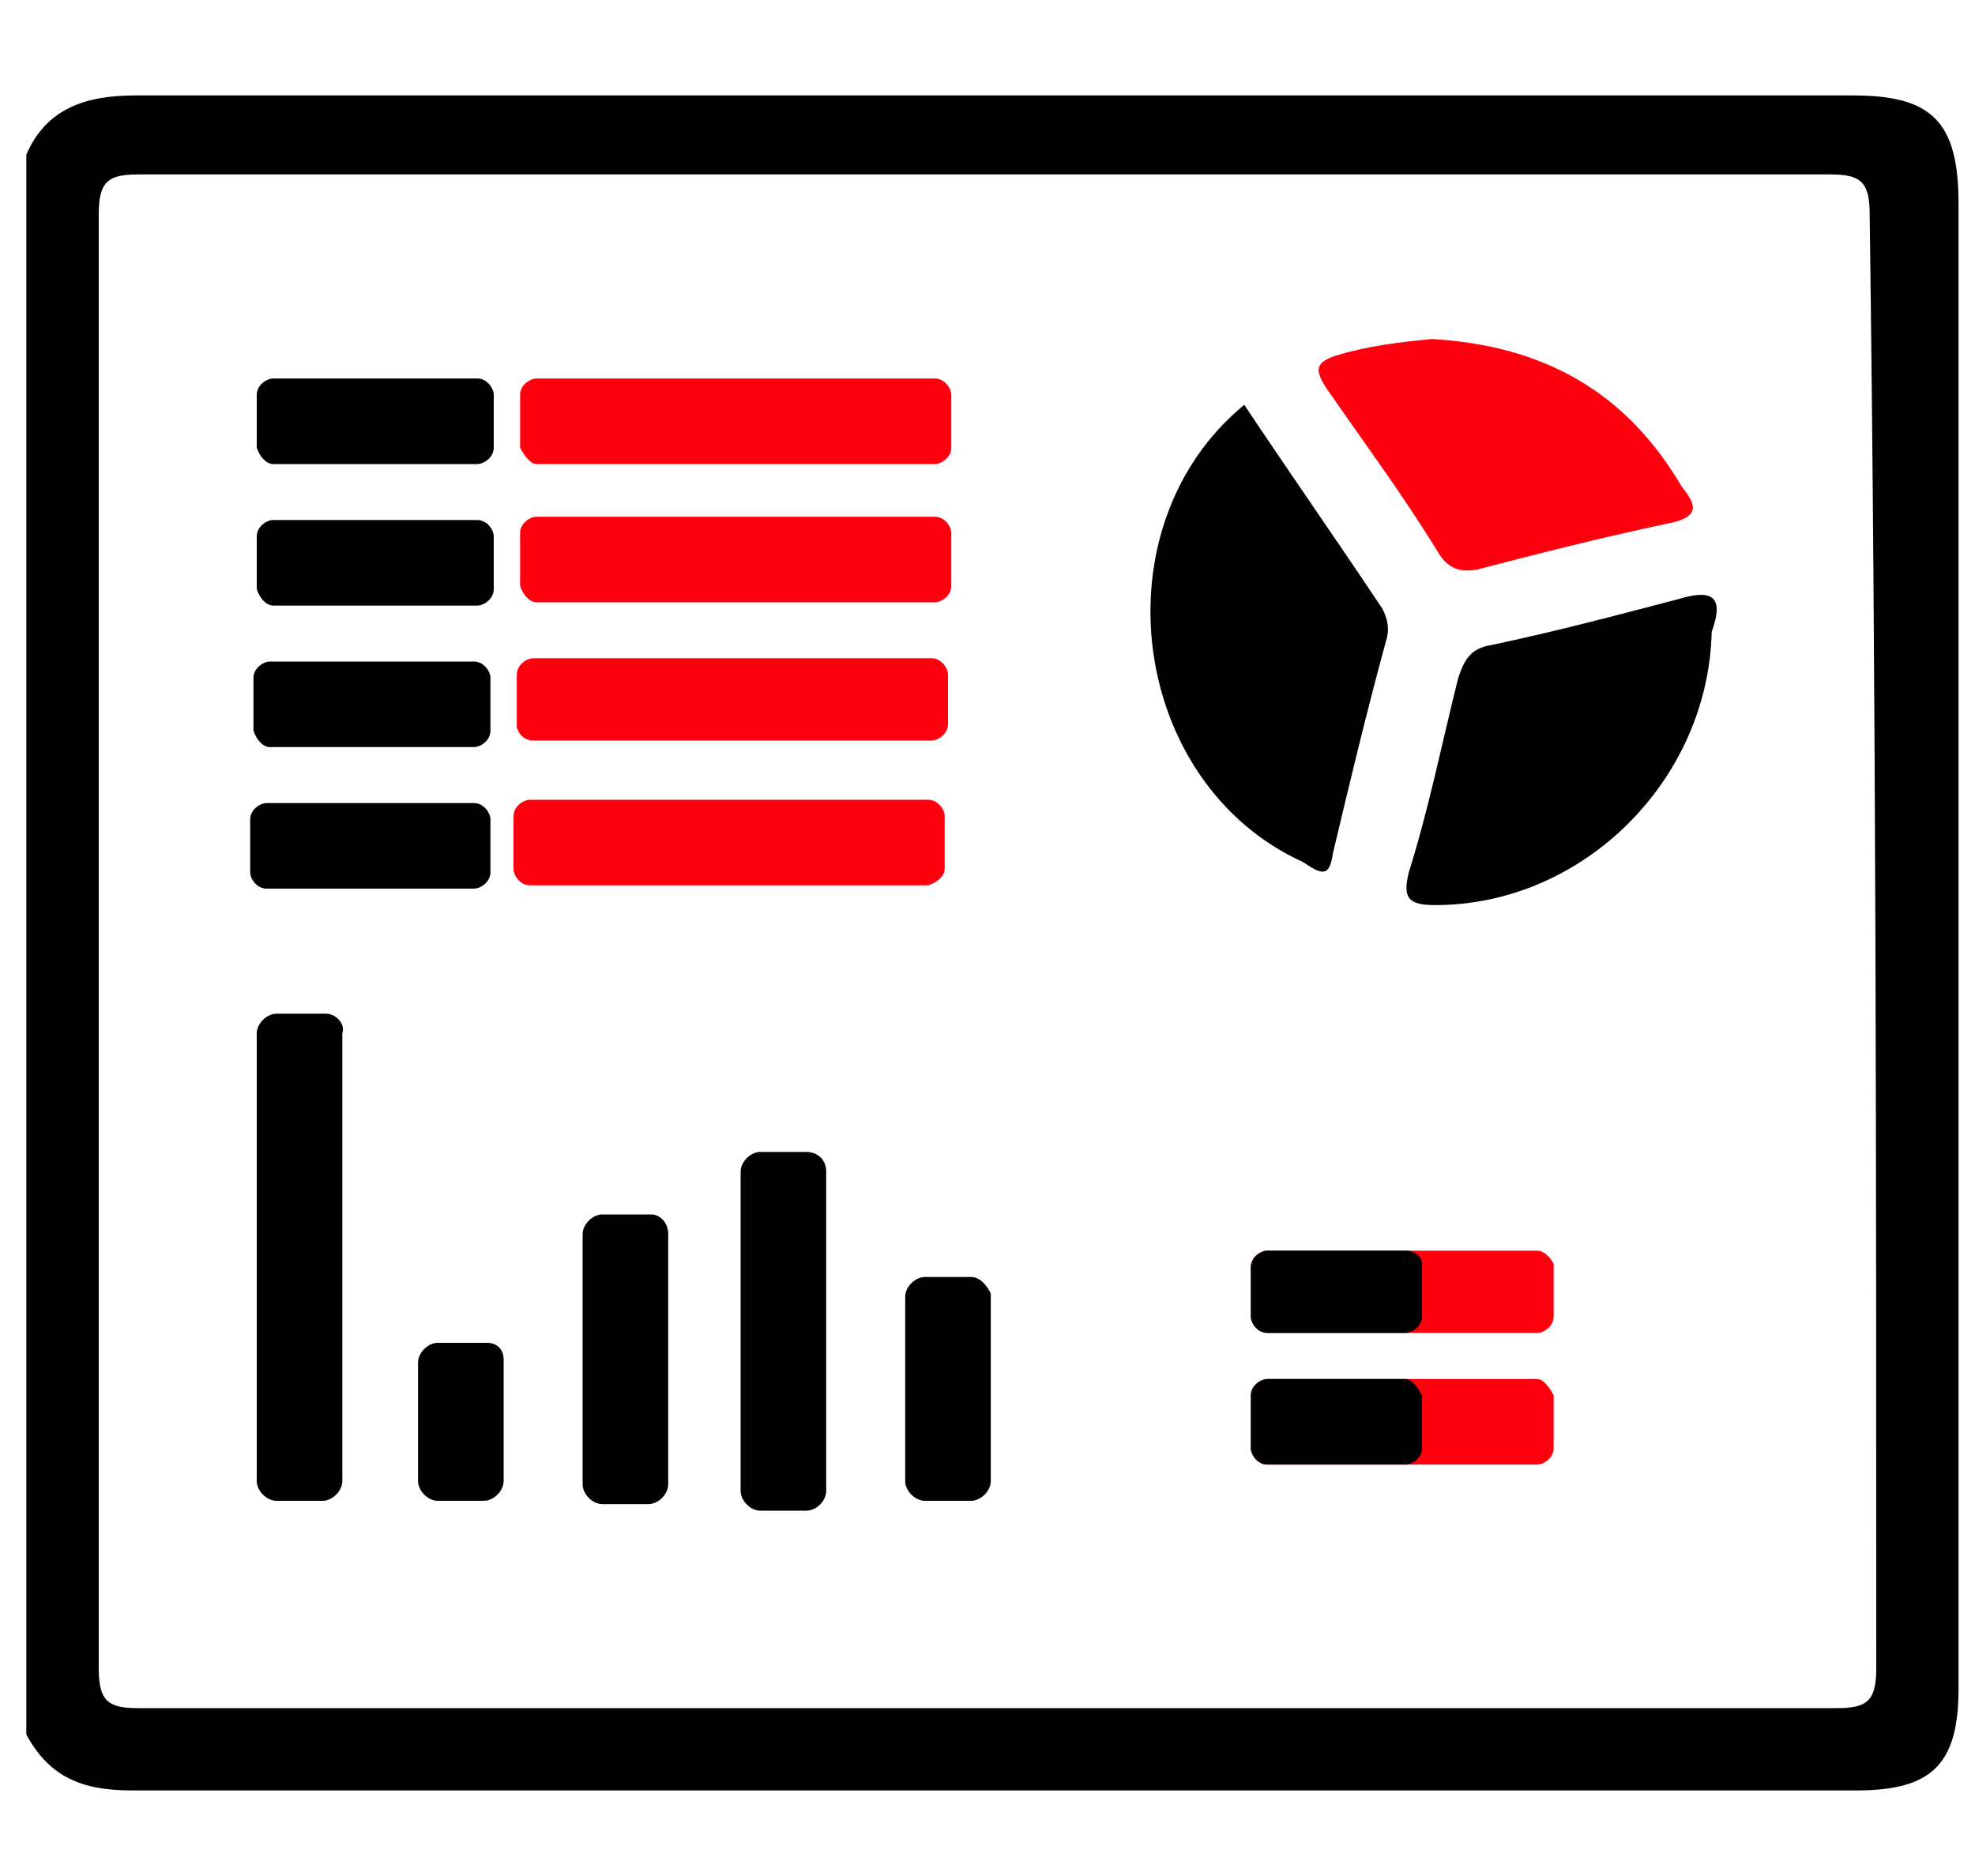 <?xml version="1.0" encoding="utf-8"?>
<!-- Generator: Adobe Illustrator 23.1.0, SVG Export Plug-In . SVG Version: 6.00 Build 0)  -->
<svg version="1.1" id="Layer_1" xmlns="http://www.w3.org/2000/svg" xmlns:xlink="http://www.w3.org/1999/xlink" x="0px" y="0px"
	 viewBox="0 0 60 57" style="enable-background:new 0 0 60 57;" xml:space="preserve">
<style type="text/css">
	.st0{display:none;}
	.st1{display:inline;}
	.st2{fill:#D90000;}
	.st3{stroke:#000000;stroke-width:0.75;stroke-miterlimit:10;}
	.st4{fill:#D90000;stroke:#D90000;stroke-width:0.75;stroke-miterlimit:10;}
	.st5{fill:#D90000;stroke:#D90000;stroke-width:0.25;stroke-miterlimit:10;}
	.st6{fill:#606060;}
	.st7{fill:#FF000F;}
</style>
<g class="st0">
	<g class="st1">
		<path d="M36.5,29.7c-0.1,2.4,1,3.9,2.8,4.8c2,1,4,0.6,5.7-0.7c1.5-1.2,2.2-2.9,1.7-4.9c-0.2-0.8-0.7-1.5-1.1-2.2
			c-0.2-0.4-0.3-0.6,0.2-0.7c2.1-0.5,4.3-1,6.4-1.6c0.5-0.1,0.6,0,0.7,0.5c0.4,1.7,0.9,3.3,1.2,5c0.4,2-0.8,3.1-2.8,2.4
			c-1.2-0.4-3.4,0.9-3.7,2.2c-0.4,1.5,0.2,3.2,1.4,4s2.5,0.7,3.9-0.4c1.7-1.3,3-0.8,3.5,1.3s0.9,4.1,1.5,6.2c0.2,0.7,0,0.9-0.7,1
			c-2.2,0.5-4.3,1-6.5,1.6c-1.9,0.5-2.3,1.9-1.2,3.4c0.5,0.6,0.9,1.2,0.9,2.1c0,1.8-1.1,3.1-3,3.2c-1.7,0.2-3.1-0.9-3.4-2.6
			c-0.1-0.5,0.1-0.9,0.2-1.3c0.3-2.1-0.8-3.1-2.9-2.6c-1.5,0.4-3,0.7-4.5,1.1c-0.7,0.2-0.9,0.1-1.1-0.7c-0.5-2.1-1-4.2-1.5-6.3
			s-1.9-2.6-3.6-1.3c-2.3,1.7-4.6,0.8-5.2-2c-0.4-2,1.3-3.8,3.3-3.5c0.2,0,0.4,0.1,0.6,0.1c2.1,0.3,3.1-0.8,2.6-2.8
			c-0.4-1.5-0.7-3.1-1.2-4.6c-0.2-0.8,0-1.1,0.8-1.2c0.9-0.1,1.9-0.3,2.8-0.7c0.3-0.1,0.6-0.2,0.9-0.2c0.6,0,1.3-0.1,1.1,0.9
			C36.4,29.6,36.5,29.8,36.5,29.7z"/>
		<path d="M30.1,36c-3-0.5-5.3,0.3-6.4,3.3c-0.7,2,0,4.5,1.7,5.8c2.3,1.7,4.6,1.3,6.8-0.5c0.6,2.4,1.2,4.7,1.7,6.9
			c0.1,0.5-0.1,0.7-0.5,0.8c-1.7,0.4-3.3,0.8-5,1.2c-1.8,0.4-2.7-0.6-2.4-2.5c0.3-1.8-0.3-3.1-1.6-3.8c-1.4-0.7-3.1-0.3-4.2,0.9
			c-0.9,1-1,2.6-0.2,3.8c0.2,0.3,0.5,0.6,0.7,0.9c0.7,1.2,0.2,2.4-1,2.8c-2.3,0.6-4.7,1.1-7,1.7c-0.7,0.2-0.7-0.2-0.8-0.7
			c-0.5-2.1-1-4.1-1.5-6.2c-0.6-2.3-1.9-2.8-3.8-1.3C5,50.4,3,50.2,2,48.7S1.4,45,2.9,44.1c0.6-0.4,1.3-0.6,2.1-0.4
			c0.4,0.1,0.9,0.1,1.3,0.1c1.2,0,2-0.8,1.8-2.1c-0.2-1.5-0.6-2.9-0.9-4.3c-0.5-1.9-0.5-1.9,1.5-2.4c1.6-0.4,3.3-0.8,4.9-1.1
			c2.8-0.6,2.7-2.5,1.4-4.2c-1-1.2-0.6-2.7,0-3.6c0.8-1.2,2.6-1.6,4-1c1.5,0.7,2,1.9,1.7,3.6c-0.4,2.4,0.8,3.4,3.1,2.7
			c1.5-0.5,3-0.8,4.5-1.1c0.3-0.1,0.6-0.1,0.7,0.3C29.3,32.3,29.7,34.1,30.1,36z"/>
		<path d="M17.6,22.9c-2.7,0-4.8,1.7-5.3,4.3c-0.3,1.5,0.4,2.7,1.2,3.8c0.4,0.6,0.3,0.8-0.3,0.9c-2.1,0.4-4.2,1-6.3,1.5
			c-0.4,0.1-0.6,0-0.7-0.4c-0.3-1.8-0.7-3.6-1.3-5.4c-0.4-1.2,0.6-2.2,1.9-2.2c0.4,0,0.7,0.1,1.1,0.1c1.5,0.2,2.9-0.5,3.5-1.8
			c0.7-1.4,0.2-3.1-1-4.2c-1.1-0.9-2.6-0.9-3.8,0C6.2,19.7,6,19.9,5.8,20c-1.5,1-2.7,0.5-3.1-1.1c-0.6-2.1-1-4.3-1.6-6.5
			c-0.2-0.7,0-1,0.7-1.1c2-0.4,4.1-0.9,6.1-1.5c2.4-0.6,2.8-1.9,1.4-3.8c-1-1.3-1-2.7-0.2-3.8s2.5-1.6,3.9-1.1
			c1.3,0.5,2.1,1.9,1.8,3.3c-0.1,0.5-0.2,1.1-0.1,1.6c0.1,1.2,1.2,1.8,2.7,1.5s3.1-0.7,4.6-1.1c0.8-0.3,1.2,0,1.3,0.8
			c0.4,1.8,0.8,3.6,1.3,5.4c0.1,0.5,0.2,0.9,0.4,1.4c0.5,1.3,1.7,1.7,2.9,1c0.4-0.2,0.7-0.5,1.1-0.8c1.1-0.7,2.4-0.6,3.4,0.1
			c1.1,0.8,1.5,2.3,1.2,3.6c-0.4,1.3-1.4,2.1-2.7,2.1c-0.5,0-0.9-0.1-1.4-0.2c-1.6-0.3-2.8,0.9-2.4,2.5c0.4,1.7,0.9,3.4,1.3,5.1
			c0.1,0.4,0.4,0.9-0.3,0.9c-1.6,0.1-3.1,0.9-4.7,1.1c-0.8,0.1-0.7-0.2-0.6-0.7C23.1,25.6,20.8,22.9,17.6,22.9z"/>
		<path class="st2" d="M28.9,22c3.8,0.1,5.6-0.8,6.4-3.3c0.7-2.1,0-4.6-1.8-6c-1.9-1.5-4.1-1.3-6.7,0.5c-0.5-1.9-0.9-3.7-1.3-5.5
			c-0.5-2-0.5-2,1.5-2.5c1.1-0.3,2.2-0.5,3.3-0.8c2.1-0.5,3,0.4,2.6,2.5c-0.3,1.5,0.1,2.6,1.3,3.5c1.3,0.9,3.2,0.7,4.3-0.5
			c1.2-1.2,1.3-2.8,0.3-4.2c-0.2-0.2-0.4-0.4-0.5-0.7c-0.8-1.2-0.4-2.5,1-2.9c2.3-0.6,4.7-1.2,7.1-1.7c0.5-0.1,0.7,0.1,0.8,0.5
			c0.5,2,1,4.1,1.5,6.1c0.6,2.5,1.9,3,4,1.5c1.2-0.9,2.8-0.9,3.8-0.1c1.1,0.9,1.5,2.8,0.9,4c-0.6,1.3-1.8,1.9-3.4,1.6
			c-2.3-0.4-3.4,0.7-2.8,3c0.4,1.5,0.7,3,1.1,4.5c0.1,0.5,0,0.8-0.6,0.9c-2.1,0.5-4.3,1-6.4,1.6c-2,0.5-2.6,1.7-1.4,3.4
			c0.8,1.2,0.6,2.4,0.7,3.6c0,0.9-1.9,2-3,1.9c-1.9-0.2-3.5-1.5-3-3.7c0.5-2.3-0.7-3.4-3-2.9c-1.4,0.4-2.8,0.7-4.3,1.1
			c-0.7,0.2-1.1,0.1-1.2-0.7c0-0.1-0.1-0.2-0.1-0.3C29.6,25,29.3,23.5,28.9,22z"/>
	</g>
</g>
<g class="st0">
	<g class="st1">
		<path d="M16.9,11c-0.4-1.9-0.7-3.5-1.1-5.1c-0.2-0.7,0-1.1,0.6-1.4c0.7-0.4,1.4-0.8,2.1-1.2C19,2.9,19.3,3,19.7,3.4
			c1.1,1.1,2.3,2,3.4,3.1C23.6,7,24,7.1,24.7,6.9c0.5-0.2,1-0.4,1.5-0.4c1.3,0,1.7-0.8,2-1.9c0.3-1.3,0.8-2.5,1.2-3.8
			c0.1-0.5,0.3-0.7,0.9-0.7c0.9,0,1.9,0,2.8,0c0.5,0,0.7,0.2,0.9,0.7c0.5,1.6,1,3.1,1.5,4.7c0.1,0.4,0.3,0.6,0.8,0.7
			c0.9,0.2,1.8,0.4,2.6,0.7C39.4,7.1,39.7,7,40,6.6c1.2-1.1,2.5-2.2,3.7-3.3c0.4-0.3,0.7-0.4,1.1-0.1c0.8,0.5,1.5,0.9,2.3,1.4
			c0.5,0.3,0.6,0.6,0.5,1.1c-0.4,1.6-0.7,3.1-1,4.7c-0.1,0.5-0.1,0.9,0.4,1.2c0.4,0.3,0.9,0.7,1.2,1.1c0.7,1.1,1.6,1.2,2.8,0.8
			s2.5-0.5,3.7-0.8c0.6-0.1,0.9,0,1.1,0.5c0.1,0.2,0.2,0.3,0.3,0.5c0.4,0.8,1.4,1.6,1.2,2.4c-0.1,0.8-1.1,1.4-1.7,2.1
			c-0.8,0.9-2,1.6-2.2,2.7c-0.2,1,0.5,2.2,0.8,3.3c0.1,0.5,0.4,0.5,0.7,0.7c1.5,0.5,3,1,4.5,1.4c0.6,0.2,0.9,0.5,0.8,1.2
			c-0.1,0.8,0,1.7,0,2.5c0,0.5-0.2,0.8-0.6,0.9c-1.6,0.5-3.1,1-4.7,1.5c-0.5,0.1-0.7,0.3-0.8,0.8s-0.1,1.1-0.4,1.6
			c-0.6,1.2-0.2,2.1,0.7,3s1.7,1.9,2.6,2.8c0.3,0.4,0.4,0.6,0.1,1.1c-0.5,0.8-0.9,1.5-1.3,2.3c-0.3,0.5-0.6,0.6-1.2,0.5
			c-1.5-0.3-2.9-0.6-4.4-1c-0.7-0.2-1.2,0-1.6,0.5c-0.3,0.4-0.7,0.9-1.1,1.2c-0.8,0.6-1,1.3-0.7,2.2c0.4,1.4,0.6,2.8,0.9,4.1
			c0.1,0.5,0,0.8-0.4,1s-0.7,0.4-1,0.6c-2,1.1-2,1.1-3.7-0.4c-0.1-0.1-0.2-0.2-0.3-0.2c-0.9-0.8-1.6-1.8-2.6-2.2s-2.1,0.6-3.3,0.7
			c-0.5,0.1-0.7,0.3-0.8,0.8c-0.5,1.6-1,3.1-1.5,4.7C33.7,56.8,33.5,57,33,57c-0.9,0-1.7,0-2.6,0c-0.6,0-0.9-0.2-1-0.7
			c-0.5-1.6-1-3.1-1.5-4.6c-0.1-0.5-0.3-0.7-0.8-0.8s-1-0.1-1.4-0.3c-1.3-0.7-2.3-0.3-3.3,0.8c-0.8,0.9-1.7,1.6-2.6,2.4
			c-0.5,0.5-0.8,0.5-1.3,0.1c-0.7-0.5-1.4-0.9-2.2-1.3c-0.5-0.3-0.6-0.6-0.5-1.2c0.4-1.5,0.7-3,1-4.6c0.1-0.6,0-1-0.4-1.3
			s-0.9-0.7-1.2-1.1c-0.7-1-1.5-1.1-2.6-0.8c-1.2,0.3-2.4,0.5-3.6,0.8c-0.7,0.2-1.1,0.1-1.4-0.6c-0.3-0.6-0.6-1.2-1-1.7
			c-0.6-0.8-0.4-1.3,0.2-2c1-1,1.9-2.1,2.9-3.2c0.4-0.4,0.4-0.8,0.3-1.3c-0.3-0.8-0.5-1.6-0.7-2.4c-0.1-0.5-0.3-0.7-0.8-0.8
			C7,32,5.5,31.4,4,31c-0.7-0.2-1-0.5-0.9-1.3c0.1-0.7,0.1-1.4,0-2.2C3,26.8,3.3,26.4,4,26.2c1.5-0.4,3-1,4.5-1.4
			C9,24.7,9.2,24.5,9.3,24c0.1-0.6,0.2-1.2,0.4-1.7c0.5-1,0.3-1.8-0.6-2.6c-1-0.9-1.9-2-2.8-3C6,16.2,6,16,6.3,15.6
			c0.5-0.8,0.9-1.5,1.4-2.3c0.3-0.5,0.6-0.6,1.1-0.5c1.5,0.4,3.1,0.7,4.6,1c0.5,0.1,0.9,0.1,1.3-0.4c0.6-0.7,1.2-1.2,1.8-1.9
			C16.7,11.3,16.9,11.1,16.9,11z M31.6,14.3c-7.9,0-14.3,6.3-14.3,14.3c0,7.9,6.3,14.3,14.2,14.3c8,0,14.3-6.3,14.4-14.3
			C45.9,20.6,39.5,14.3,31.6,14.3z"/>
		<path class="st2" d="M31.7,30.7c1.8,0,3.7,0,5.5,0c1.7,0,2.8,1.1,2.9,2.8c0,1-0.1,1.9,0,2.9c0.1,0.9-0.3,1.4-1,1.9
			c-4.5,3.4-10.9,3.3-15.2-0.3c-0.5-0.4-0.7-0.7-0.7-1.4c0.1-1,0-2.1,0-3.2c0-1.8,1.1-2.8,2.9-2.9C27.9,30.7,29.8,30.7,31.7,30.7z"
			/>
		<path class="st2" d="M31.6,29.8c-2.5,0-4.7-2.1-4.7-4.6c0-2.6,2-4.6,4.6-4.7c2.6,0,4.7,2,4.7,4.6C36.3,27.7,34.2,29.8,31.6,29.8z"
			/>
	</g>
</g>
<g id="Layer_3" class="st0">
	<g class="st1">
		<path d="M30,5.4c6.5,0,13,0,19.6,0c2.5,0,5.1,0,7.6,0c0.2,0,0.4,0,0.6,0C59.3,5.5,60,6.2,60,7.7c0,11.9,0,23.8,0,35.8
			c0,1-0.6,1.7-1.5,1.9c-0.4,0.1-0.7,0.1-1.1,0.1c-7,0-14.1,0-21.1,0c-0.6,0-0.6,0-0.5,0.6c0.1,1.2,0.2,2.5,0.2,3.7
			c0.1,0.9,0.3,1.7,0.9,2.4c0.1,0.2,0.3,0.3,0.5,0.3c1.5,0,2.9,0,4.4,0c0.3,0,0.4,0.1,0.4,0.4c0,0.9,0,1.8,0,2.7
			c0,0.3-0.1,0.4-0.3,0.4c-6,0-11.9,0-17.9,0c-2,0-3.9,0-5.9,0c-0.3,0-0.4-0.1-0.4-0.4c0-0.9,0-1.8,0-2.7c0-0.3,0.1-0.3,0.3-0.3
			c1.5,0,3.1,0,4.6,0c0.3,0,0.5-0.1,0.6-0.3c0.5-0.6,0.8-1.3,0.8-2.1c0.1-1.4,0.2-2.8,0.3-4.2c0-0.3-0.1-0.4-0.4-0.4
			c-7.1,0-14.2,0-21.3,0c-0.3,0-0.6,0-0.9,0c-1.1-0.1-1.6-0.7-1.7-1.8c0-0.2,0-0.4,0-0.7C0,31.4,0,19.7,0,8c0-0.1,0-0.2,0-0.3
			c0-1.4,0.7-2.1,2.1-2.1c1.8,0,3.5,0,5.3,0C14.9,5.4,22.5,5.4,30,5.4L30,5.4z M30,9.5L30,9.5c-8.8,0-17.6,0-26.4,0
			c-0.8,0-0.7-0.1-0.7,0.7c0,10.1,0,20.1,0,30.2c0,0.6,0,0.6,0.6,0.6c17.7,0,35.4,0,53.1,0c0.7,0,0.6,0.1,0.6-0.6
			c0-10.2,0-20.3,0-30.5c0-0.3-0.1-0.4-0.4-0.4C47.8,9.5,38.9,9.5,30,9.5z"/>
		<path d="M42.6,20.7c0,1.4,0,2.8,0,4.2c0,0.5,0.1,0.9,0.4,1.3c1.5,2.4,3,4.7,4.6,7.1c0.2,0.3,0.1,0.4-0.2,0.6
			c-3.1,1.7-7.3,1.3-10.2-1.1c-2.8-2.4-4-5.4-3.4-9.1c0.7-3.6,2.8-6,6.2-7.3c0.7-0.2,1.3-0.4,2-0.4c0.4,0,0.4,0.1,0.4,0.4
			C42.6,17.8,42.6,19.2,42.6,20.7L42.6,20.7z"/>
		<path d="M20,38c-3.4,0-6.7,0-10.1,0c-1,0-2,0-3,0c-0.3,0-0.4,0-0.4-0.3c0-1.1,0-2.1,0-3.2c0-0.3,0.1-0.3,0.4-0.3
			c4.3,0,8.6,0,12.9,0c4.4,0,8.8,0,13.2,0c0.4,0,0.5,0.1,0.5,0.5c0,1,0,1.9,0,2.9c0,0.4-0.1,0.5-0.5,0.5c-4,0-8,0-12.1,0
			C20.7,38,20.3,38,20,38L20,38z"/>
		<path d="M53.4,25.6c-0.1,2.8-1.2,5.5-3.7,7.6c-0.1,0.1-0.2,0.1-0.3,0.2c-0.2,0.2-0.3,0.1-0.4-0.1c-1.5-2.4-3.1-4.8-4.6-7.1
			c-0.1-0.2-0.1-0.3,0.1-0.4c2.4-1.8,4.8-3.6,7.2-5.4c0.2-0.2,0.3,0,0.4,0.1C53,22,53.4,23.6,53.4,25.6z"/>
		<path class="st2" d="M43.9,19.9c0-1.4,0-2.8,0-4.2c0-0.5,0-0.5,0.5-0.5c1.2,0.1,2.4,0.5,3.4,1.1c1.2,0.6,2.3,1.4,3.2,2.6
			c0.2,0.2,0.2,0.4-0.1,0.6c-2.2,1.7-4.5,3.4-6.7,5c-0.1,0.1-0.2,0.2-0.3,0.2c-0.1-0.1-0.1-0.2-0.1-0.4
			C43.9,22.8,43.9,21.3,43.9,19.9z"/>
		<path class="st2" d="M26.3,13.7c-0.4,0-0.9,0-1.3,0c-0.2,0-0.5,0-0.7,0c-0.3,0-0.5-0.2-0.5-0.6c0-0.3,0.2-0.5,0.5-0.6
			c0.1,0,0.1,0,0.2,0c1,0,2,0,3.1,0c0.5,0,0.7,0.2,0.7,0.7c0,1.1,0,2.2,0,3.3c0,0.4-0.2,0.6-0.6,0.6c-0.3,0-0.5-0.2-0.6-0.6
			c0-0.6,0-1.2,0-1.8c-0.2,0.1-0.3,0.2-0.4,0.3c-1.4,1.6-2.8,3.3-4.2,4.9c-0.1,0.1-0.2,0.2-0.3,0.3c-0.4,0.4-0.6,0.5-1.1,0.1
			c-1.4-1.1-2.7-2.2-4.1-3.3c-0.3-0.2-0.4-0.2-0.6,0c-1.7,1.6-3.4,3.2-5.1,4.9c-0.1,0.1-0.1,0.1-0.2,0.2c-0.4,0.3-0.6,0.4-0.9,0.1
			c-0.2-0.2-0.2-0.8,0.1-1c1.9-1.8,3.7-3.6,5.6-5.4c0.5-0.5,0.7-0.5,1.3,0c1.3,1.1,2.7,2.2,4,3.2c0.2,0.1,0.3,0.2,0.5,0
			c1.4-1.7,2.9-3.4,4.3-5.1C26.2,13.9,26.3,13.8,26.3,13.7z"/>
		<path d="M28.2,24.6c0,1.5,0,2.9,0,4.4c0,0.6-0.2,0.8-0.8,0.8c-0.6,0-1.2,0-1.9,0c-0.5,0-0.7-0.2-0.7-0.7c0-3,0-5.9,0-8.9
			c0-0.6,0.2-0.7,0.7-0.8c0.6,0,1.2,0,1.9,0c0.6,0,0.7,0.2,0.7,0.7C28.2,21.7,28.2,23.2,28.2,24.6L28.2,24.6z"/>
		<path d="M15.1,25.5c0-1.2,0-2.3,0-3.5c0-0.6,0.2-0.8,0.8-0.8c0.6,0,1.2,0,1.8,0s0.7,0.2,0.7,0.7c0,2.4,0,4.8,0,7.2
			c0,0.5-0.2,0.7-0.7,0.7c-0.7,0-1.3,0-2,0c-0.5,0-0.7-0.2-0.7-0.7C15.1,27.9,15.1,26.7,15.1,25.5L15.1,25.5z"/>
		<path d="M23.3,26.4c0,0.9,0,1.8,0,2.7c0,0.6-0.2,0.8-0.8,0.8c-0.6,0-1.2,0-1.9,0c-0.6,0-0.8-0.2-0.8-0.7c0-1.8,0-3.6,0-5.5
			c0-0.5,0.2-0.7,0.6-0.7c0.7,0,1.4,0,2.1,0c0.5,0,0.7,0.2,0.7,0.7C23.3,24.6,23.3,25.5,23.3,26.4L23.3,26.4z"/>
		<path d="M10.1,27.2c0-0.6,0-1.2,0-1.8c0-0.6,0.2-0.7,0.7-0.8c0.6,0,1.3,0,1.9,0c0.5,0,0.7,0.2,0.7,0.7c0,1.3,0,2.5,0,3.8
			c0,0.5-0.2,0.7-0.7,0.7c-0.7,0-1.3,0-2,0c-0.5,0-0.7-0.2-0.7-0.7C10.1,28.5,10.2,27.9,10.1,27.2C10.2,27.2,10.1,27.2,10.1,27.2z"
			/>
		<path class="st2" d="M26,38c-1.9,0-3.8,0-5.7,0c-0.6,0-1.1,0-1.7,0c-0.1,0-0.2,0-0.2-0.3c0-1.1,0-2.1,0-3.2c0-0.3,0-0.3,0.2-0.3
			c2.4,0,4.9,0,7.3,0c2.5,0,5,0,7.4,0c0.2,0,0.3,0.1,0.3,0.5c0,1,0,1.9,0,2.9c0,0.4,0,0.5-0.3,0.5c-2.3,0-4.6,0-6.8,0
			C26.4,38,26.2,38,26,38L26,38z"/>
	</g>
</g>
<g id="Layer_4" class="st0">
	<g class="st1">
		<path d="M36.6,30.5c-0.2,0-0.4,0-0.5,0c-8.7,0-17.5,0-26.2,0c-0.3,0-0.5,0-0.6,0.5c-0.4,1.8-1.7,3.1-3.6,3.5c-2.1,0.4-4-0.5-5-2.2
			c-1.1-1.9-0.7-4.5,1.2-5.9c1.5-1.2,3.2-1.3,4.9-0.5c1,0.4,1.7,1.1,2.1,2.1c0.2,0.4,0.4,0.5,0.7,0.5c4.4,0,8.8,0.1,13.2,0
			c4.5-0.1,8.9,0,13.4-0.1c0.4,0,0.5-0.1,0.3-0.5c-0.7-1.9-2.1-2.9-4.1-3.3c-0.2,0-0.4,0-0.6,0c-3.9,0-7.7,0-11.6,0
			c-0.4,0-0.7-0.1-0.9-0.5c-1.4-1.9-2.8-3.7-4.1-5.5c-0.1-0.1-0.2-0.2-0.4-0.2c-0.8,0-1.6,0-2.4,0c-0.3,0-0.4,0.2-0.5,0.4
			c-0.6,1.2-1.5,2-2.9,2.4C6.5,22,3.8,20.5,3.2,18c-0.6-2.7,0.9-5.1,3.6-5.7c2.5-0.5,5,1.1,5.4,3.6c0,0.3,0.2,0.4,0.5,0.4
			c1,0,2,0,3,0c0.3,0,0.5,0.1,0.7,0.4c1.4,1.9,2.8,3.7,4.2,5.5c0.1,0.2,0.3,0.2,0.6,0.2c3.6,0,7.3,0,10.9,0c1.4,0,2.7,0.5,3.9,1.3
			c1.2,0.9,2,2,2.6,3.4c0.6,1.7,0.6,3.5-0.2,5.2c-0.9,2-2.4,3.3-4.5,4c-0.6,0.2-1.3,0.3-1.9,0.3c-3.5,0-7,0-10.4,0
			c-0.4,0-0.6,0.1-0.8,0.4c-1.4,2.1-2.8,4.2-4.2,6.2c-0.2,0.3-0.4,0.4-0.8,0.4c-1.1,0-2.1,0-3.2,0c-0.2,0-0.4,0.1-0.5,0.3
			c-0.6,1.5-2.3,2.7-4.1,2.7c-2.1,0-4-1.5-4.5-3.4c-0.8-2.7,1.3-5.5,3.9-5.8c1.5-0.2,2.7,0.3,3.8,1.2c0.7,0.6,1.2,1.4,1.3,2.3
			c0.1,0.3,0.2,0.5,0.5,0.5c0.6,0,1.2,0,1.8,0c0.3,0,0.4-0.1,0.6-0.3c1.4-2.1,2.9-4.3,4.3-6.4c0.2-0.3,0.4-0.3,0.7-0.3
			c3.9,0,7.7,0,11.6,0c1.8,0,3.2-0.9,4.2-2.4C36.3,31.6,36.6,31.1,36.6,30.5z M4.8,32.4c1.2,0.1,2.5-1,2.5-2.4s-1.1-2.5-2.5-2.5
			S2.3,28.6,2.3,30C2.3,31.3,3.4,32.4,4.8,32.4z M10.3,42.1c0.1-1.2-1-2.5-2.5-2.5c-1.3,0-2.5,1.1-2.5,2.5s1.1,2.5,2.5,2.5
			S10.3,43.5,10.3,42.1z M10.3,16.8c0.1-1.3-1-2.5-2.5-2.5c-1.6,0-2.4,1.4-2.5,2.4c-0.1,1.5,1.3,2.6,2.5,2.6
			C9.2,19.2,10.3,18.2,10.3,16.8z"/>
		<path d="M28.2,44.6c-1.5,0-3,0-4.6,0c-0.4,0-0.6,0.1-0.8,0.4c-0.7,0.8-1.4,1.6-2.1,2.4c-0.8,0.9-1.5,1.7-2.3,2.6
			c-0.2,0.2-0.3,0.4-0.2,0.7c1,2.8-1,5.7-3.7,6c-1.6,0.2-2.9-0.3-4-1.4c-1.7-1.7-1.6-4.8,0-6.4c1.5-1.6,4.4-1.9,6.1-0.5
			c0.1,0.1,0.2,0.1,0.3,0c1.1-1.3,2.3-2.7,3.4-4c0.5-0.6,1-1.1,1.5-1.7c0.1-0.1,0.2-0.2,0.4-0.2c0.9,0,1.8-0.1,2.7-0.1
			c2.3,0,4.6,0,6.8,0c1.6,0,3.1-0.3,4.6-0.9c1.7-0.7,3.2-1.7,4.5-3c1.9-2,3.2-4.3,3.7-7c0.6-3.4-0.2-6.3-2.2-9.1
			c-1.2-1.6-2.7-2.8-4.5-3.7c-1.4-0.7-2.8-1.2-4.3-1.3c-2.7-0.3-5.4-0.1-8.1-0.1c-1.5,0-1.5,0-2.3-1.2c-1.6-2.4-3.3-4.7-4.9-7.1
			c-0.1-0.2-0.2-0.3-0.5-0.2c-2.3,0.9-4.9,0-5.9-2.1C10.4,3.9,12,0.6,15.1,0c2.4-0.5,4.9,1.2,5.4,3.6c0.2,1.2,0,2.3-0.6,3.3
			c-0.2,0.3-0.1,0.5,0,0.7c1.5,2.1,3,4.2,4.4,6.4c0.5,0.8,1.1,1.2,2.2,1.1c2-0.1,3.9-0.1,5.9,0c3.3,0.1,6.2,1.2,8.8,3.1
			c1.8,1.3,3.2,3,4.2,4.9c0.7,1.5,1.2,3,1.4,4.6c0.1,0.6,0.1,1.3,0.1,1.9c0,1.8-0.4,3.6-1.2,5.3c-0.9,2-2.1,3.8-3.8,5.3
			c-2.1,1.9-4.5,3.3-7.3,3.9c-1.7,0.4-3.4,0.2-5.1,0.3C29.1,44.7,28.6,44.6,28.2,44.6z M13.9,54.7c1.4,0,2.5-1.1,2.5-2.5
			c0-1.3-1.2-2.5-2.5-2.5c-1.4,0-2.5,1.2-2.5,2.5C11.4,53.6,12.5,54.7,13.9,54.7z M15.9,7.1c1.4,0.1,2.5-1,2.5-2.5
			c0-1.3-1.1-2.4-2.5-2.5c-1.1,0-2.5,0.8-2.6,2.5C13.4,6.2,14.7,7.1,15.9,7.1z"/>
		<path class="st2" d="M46.5,7.1c2,2.1,4,4.1,6,6.2c0.3,0.3,0.6,0.7,1,1.1c0.2,0.2,0.2,0.3,0,0.5c-0.9,1.2-1.8,2.3-2.7,3.5
			c-0.2,0.2-0.2,0.3-0.1,0.5c0.9,1.7,1.5,3.5,2,5.3c0.1,0.3,0.3,0.2,0.4,0.2c1.5,0,3,0,4.5,0c0.4,0,0.5,0.1,0.5,0.5
			c0,3.4,0,6.9,0,10.3c0,0.3-0.1,0.4-0.4,0.4c-1.5,0-3,0-4.6,0c-0.3,0-0.4,0.1-0.6,0.4c-0.4,1.3-0.9,2.6-1.7,3.8
			c-0.2,0.4-0.2,0.6,0.1,0.9c0.9,1,1.7,1.9,2.6,2.9c0.2,0.2,0.2,0.3,0,0.5c0,0,0,0-0.1,0.1c-2.2,2.2-4.4,4.5-6.6,6.7
			c-0.2,0.3-0.4,0.4-0.7,0.1c-1-0.8-2-1.6-2.9-2.4c-0.3-0.3-0.6-0.3-0.9-0.1c-1,0.6-2.2,1-3.3,1.4c-0.4,0.1-0.9,0.1-1.1,0.4
			c-0.2,0.3-0.1,0.8-0.1,1.3c0,1,0,2,0,3c0,0.3-0.1,0.4-0.4,0.4c-3.1,0-6.3,0-9.4,0c-0.3,0-0.4-0.1-0.4-0.4c0-1.4,0-2.9,0-4.3
			c0-0.3,0.1-0.4,0.4-0.4c0.5,0,0.9,0,1.4,0c0.3,0,0.4,0.1,0.4,0.4c0,0.7,0,1.5,0,2.2c0,0.3,0.1,0.4,0.4,0.4c1.7,0,3.4,0,5.1,0
			c0.3,0,0.4-0.1,0.4-0.4c0-1.1,0-2.3,0-3.4c0-0.3,0-0.4,0.3-0.4c1.8-0.4,3.6-0.9,5.2-1.8c0.5-0.3,1-0.6,1.5-0.9
			c0.2-0.1,0.3-0.1,0.5,0c0.9,0.7,1.8,1.5,2.7,2.2c0.5,0.4,0.5,0.4,1-0.1c1.1-1.1,2.2-2.2,3.3-3.3c0.7-0.7,0.7-0.7,0-1.5
			c-0.7-0.7-1.3-1.4-1.9-2.1c-0.2-0.2-0.2-0.4-0.1-0.7c1.2-2,2.2-4,2.8-6.3c0.1-0.3,0.2-0.4,0.5-0.4c1.4,0,2.8,0,4.1,0
			c0.4,0,0.5-0.1,0.5-0.5c0-2,0-4,0-6.1c0-0.4-0.1-0.5-0.5-0.5c-1.3,0-2.7,0-4,0c-0.3,0-0.5-0.1-0.5-0.4c-0.4-2.1-1.1-4.2-2.1-6.2
			c-0.2-0.4-0.4-0.8-0.7-1.2c-0.2-0.3-0.1-0.4,0-0.6c0.8-1,1.7-2.1,2.5-3.2c0.2-0.2,0.1-0.3,0-0.5c-1.4-1.4-2.7-2.8-4.1-4.2
			c-0.1-0.1-0.2-0.2-0.4,0c-0.9,0.9-1.9,1.7-2.8,2.6c-0.3,0.3-0.6,0.3-0.9,0.1c-0.7-0.5-1.5-0.9-2.2-1.3c-1.3-0.6-2.7-1.1-4.1-1.4
			c-0.4-0.1-0.5-0.2-0.5-0.6c0-1.4,0-2.7,0-4.1c0-0.3,0-0.5-0.4-0.5c-1.7,0-3.4,0-5.1,0c-0.3,0-0.4,0.1-0.4,0.4c0,1.4,0,2.8,0,4.2
			c0,0.3-0.1,0.4-0.4,0.4c-0.5,0-0.9,0-1.4,0c-0.2,0-0.3-0.1-0.3-0.3c0-2.2,0-4.3,0-6.5c0-0.3,0.1-0.3,0.4-0.3c3.2,0,6.3,0,9.5,0
			c0.3,0,0.4,0.1,0.4,0.4c0,1.5,0,3.1,0,4.6c0,0.4,0.1,0.5,0.5,0.6c1.5,0.4,2.9,1.1,4.3,1.8c0.1,0.1,0.2,0.1,0.3,0
			c0.7-0.7,1.4-1.3,2.1-1.9C45.5,8,45.9,7.6,46.5,7.1z"/>
	</g>
</g>
<g id="Layer_5" class="st0">
	<g class="st1">
		<path class="st3" d="M43.9,24.3c-0.3,1.3-0.9,2.6-1.7,3.7c-1.8,2.4-3.2,4.9-4.1,7.7c-0.3,1.1-0.6,2.3-0.7,3.4
			c0,0.4,0.2,0.7,0.6,0.8c0.4,0,0.6-0.2,0.7-0.6c0-0.1,0-0.3,0.1-0.4c0.4-3,1.5-5.7,3.2-8.2c1.4-2,2.7-4.1,3.3-6.4
			C44.8,24.3,44.3,24.3,43.9,24.3z"/>
		<path class="st4" d="M43.4,21.6c0.2,0,0.4,0,0.5,0.1c0.6,0,1.3,0,1.9,0c0.1,0,0.2,0,0.3,0c0.8,0,1.7,0,2.5,0
			c0.6,0,0.9-0.3,0.9-0.9c0-1.3-0.1-2.7-0.1-4c0-0.6-0.3-0.9-0.9-0.8c-0.8,0.1-1.7,0.1-2.5,0.1c-0.4,0-0.6,0-0.7-0.5
			c-0.2-1-0.5-1.9-0.9-2.8c-0.2-0.4-0.1-0.6,0.3-0.7c0.7-0.4,1.3-0.8,2-1.1s0.8-0.8,0.5-1.5c-0.9-2.5-2.7-4.3-5-5.5
			c-0.5-0.3-0.9-0.1-1.2,0.3c-0.3,0.5-0.7,0.9-1,1.3c-0.8,1-0.8,1-1.8,0.4c-0.4-0.2-0.7-0.3-1.1-0.5c-0.8-0.4-2-0.4-2.3-1.1
			s0.3-1.7,0.5-2.5c0.2-0.9,0.1-1.1-0.8-1.4c-2.4-0.6-4.8-0.4-7.2,0.1c-0.5,0.1-0.7,0.5-0.5,1C27,2.4,27.2,3.2,27.5,4
			c0.1,0.4,0.1,0.6-0.3,0.7c-1.3,0.3-2.5,0.9-3.6,1.6c-0.3,0.2-0.5,0.2-0.7-0.1c-0.5-0.6-1-1.2-1.5-1.9C21,3.6,20.5,3.6,19.9,4
			c-2.1,1.4-3.7,3.2-4.8,5.5c-0.3,0.6-0.2,1,0.5,1.4c0.8,0.4,1.5,0.8,2.2,1.2c0.3,0.1,0.4,0.3,0.3,0.6c-0.4,0.9-0.6,1.9-0.8,2.8
			c-0.1,0.4-0.3,0.6-0.7,0.5c-0.9-0.1-1.7-0.1-2.6-0.1c-0.7,0-1,0.2-1,0.9c0,1.3,0,2.5,0,3.8c0,0.7,0.3,1,1,0.9c0.8,0,1.6,0,2.4,0
			c0.2,0,0.3,0,0.4,0.1h1.9c0.1-0.1,0.3-0.1,0.5-0.1c4.1,0,8.2,0,12.3,0C35.4,21.6,39.4,21.6,43.4,21.6z M22.6,19.6
			c0.1,0.5-0.1,0.6-0.5,0.6c-1.2,0-2.4,0-3.7,0c-1.2,0-2.4,0-3.6,0c-0.5,0-0.7-0.2-0.6-0.6c0.1-0.7-0.3-1.6,0.1-2.1
			c0.4-0.5,1.3-0.1,2,0c2.1,0.1,1.8,0.2,2.2-1.7c0.3-1.1,0.5-2.2,1.1-3.2c0.3-0.5,0.2-0.9-0.3-1.1c-0.8-0.5-1.6-0.9-2.4-1.4
			c-0.3-0.2-0.4-0.3-0.2-0.7c0.9-1.5,1.9-2.8,3.3-3.8c0.4-0.3,0.6-0.2,0.8,0.1c0.5,0.7,1.1,1.3,1.6,2c0.4,0.5,0.8,0.5,1.3,0.1
			c1.5-1,3-1.8,4.8-2.1c0.6-0.1,0.8-0.5,0.6-1C29,3.8,28.8,3,28.6,2.2c-0.1-0.4,0-0.5,0.3-0.6c1.6-0.2,3.2-0.3,4.7-0.1
			C34,1.6,34.1,1.8,34,2.1c-0.2,0.7-0.3,1.5-0.6,2.2c-0.2,0.6,0,1,0.6,1.2c1.8,0.6,3.5,1.2,5,2.4c0.4,0.3,0.8,0.1,1.1-0.3
			c0.5-0.7,1.1-1.4,1.6-2.1c0.2-0.3,0.4-0.4,0.7-0.2c1.4,1,2.6,2.1,3.3,3.7c0.3,0.6,0.3,0.8-0.1,1c-0.7,0.4-1.5,0.9-2.2,1.3
			c-0.6,0.3-0.7,0.7-0.4,1.3c0.7,1.3,1.2,2.6,1.3,4c0,0.6,0.3,0.8,0.9,0.8c0.8-0.1,1.6-0.1,2.5-0.1c0.4,0,0.6,0.1,0.6,0.5
			c0.2,2.4,0.2,2.4-2.2,2.4c-1.8,0-3.7,0-5.5,0c-0.6,0-0.7-0.1-0.6-0.7c0.5-4.7-2.6-8.9-7.2-9.7s-8.9,2.1-10,6.6
			C22.5,17.5,22.5,18.5,22.6,19.6z M31.3,20.2c-2.1,0-4.3,0-6.4,0c-0.6,0-0.9-0.2-0.9-0.8c-0.3-3.1,0.8-5.5,3.4-7.2
			c2.6-1.6,5.3-1.6,7.9,0c2.6,1.7,3.7,4.1,3.4,7.2c-0.1,0.6-0.3,0.8-0.9,0.8C35.6,20.2,33.5,20.2,31.3,20.2z"/>
		<path class="st3" d="M37.4,48.5c-3.9,0-7.7,0-11.6,0c-0.6,0-0.8-0.1-0.8-0.7c0-0.7,0.3-0.7,0.8-0.7c3.9,0,7.8,0,11.7,0
			c1.1,0,1.2-0.1,1.2-1.2c0-0.6,0-1.2,0-1.8c0-1.1-0.1-1.2-1.2-1.2c-3.8,0-7.6,0-11.4,0c-0.6,0-0.8-0.1-0.8-0.8
			c0.1-3.4-0.6-6.6-2.1-9.6c-0.7-1.4-1.5-2.7-2.5-4s-1.6-2.7-2-4.3h-1.4c0.5,1.9,1.3,3.7,2.5,5.3c1,1.3,1.8,2.7,2.5,4.2
			c1.3,2.9,1.9,6,1.6,9.1c-0.1,1.2,0,1.3,1.2,1.3c3.8,0,7.6,0,11.5,0c0.6,0,0.8,0.1,0.8,0.7c0,0.7-0.2,0.8-0.8,0.8
			c-3.9,0-7.8,0-11.7,0c-1.1,0-1.2,0.1-1.2,1.2c0,0.6,0,1.1,0,1.7c0,1.2,0.1,1.3,1.3,1.3c3.9,0,7.8,0,11.7,0c0.7,0,0.7,0.3,0.7,0.9
			c0,0.6,0,0.9-0.7,0.9c-1.7-0.1-3.3,0-5,0c-0.6,0-1,0.2-1,0.9c0,1.2,0,2.3,0,3.5c0,0.5,0.2,0.8,0.6,0.8c0.5,0,0.7-0.4,0.7-0.9
			c0-0.8,0-1.6,0-2.4c0-0.5,0.2-0.7,0.7-0.7c1.6,0,3.1,0,4.7,0c1.3,0,1.4-0.1,1.4-1.4c0-0.6,0-1.1,0-1.7
			C38.7,48.7,38.6,48.5,37.4,48.5z"/>
	</g>
</g>
<g id="Layer_6" class="st0">
	<g class="st1">
		<g>
			<g>
				<path d="M30.6,6C39,6,47.4,6,55.8,6c2.7,0,4.4,1.7,4.4,4.4c0,13.2,0,26.5,0,39.7c0,2.6-1.7,4.3-4.4,4.3c-16.9,0-33.8,0-50.7,0
					c-2.6,0-4.3-1.8-4.3-4.3c0-13.2,0-26.4,0-39.6C0.9,7.7,2.6,6,5.4,6C13.8,6,22.2,6,30.6,6L30.6,6z M30.6,50.3
					c8.1,0,16.3,0,24.4,0c1,0,1.1-0.1,1.1-1c0-10.8,0-21.7,0-32.5c0-0.9-0.2-1.1-1.1-1.1c-16.2,0-32.4,0-48.6,0
					c-1.3,0-1.4,0.1-1.4,1.4c0,10.7,0,21.4,0,32c0,1.1,0.1,1.2,1.2,1.2C14.4,50.3,22.5,50.3,30.6,50.3z M36.8,10.9
					c0-1.1-0.9-2.1-2-2.1s-2.1,1-2.1,2.1s1,2.1,2.1,2.1C35.9,12.9,36.8,12,36.8,10.9z M41,10.9c0,1.1,0.9,2.1,2.1,2
					c1.1,0,2.1-0.9,2.1-2.1s-1-2.1-2.1-2.1C41.9,8.8,41,9.7,41,10.9z M51.3,8.8c-1.1,0-2.1,1-2.1,2.1s1,2.1,2.1,2.1
					c1.2,0,2.1-1,2.1-2.1C53.4,9.7,52.4,8.7,51.3,8.8z"/>
			</g>
		</g>
		<path class="st5" d="M26.3,19.7c7.9,0,15.8,0,23.7,0c0.9,0,1.1,0.2,1.1,1.1c0,5.7,0,11.4,0,17.1c-5.4,0-10.9,0.1-16.3,0.1
			c-0.9,0-1.2-0.3-1.1-1.2c0-1.7-0.1-3.5,0-5.2c0.1-1.4-0.2-2.1-1.8-1.9c-1.3,0.1-2.6-0.1-3.9,0.1c-1.3,0.1-1.8-0.3-1.8-1.7
			C26.3,25.3,26.3,22.5,26.3,19.7z"/>
		<path d="M15.2,45.3c0-3.9,0.1-7.9,0.1-11.8c0-1.5,0.5-1.9,1.9-1.8c4.3,0.1,8.6,0.1,12.9,0c1.3,0,1.7,0.3,1.7,1.7c0,4,0.1,8,0.1,12
			C26.3,45.3,20.7,45.3,15.2,45.3z"/>
		<path class="st6" d="M11.8,23.8c3.9,0,7.8,0,11.6,0c1,0,1.4,0.3,1.4,1.4C24.9,29,25,29,21.1,29c-3.1,0-6.2,0-9.2,0
			C11.8,27.2,11.8,25.5,11.8,23.8z"/>
		<path class="st6" d="M34,45.3c0-1.5,0-2.9,0-4.4c0-0.4-0.1-1,0.5-1c1.5-0.1,3-0.1,4.6,0c0.6,0,0.5,0.6,0.5,1c0,1.5,0,2.9,0,4.4
			C37.7,45.3,35.9,45.3,34,45.3z"/>
	</g>
</g>
<g id="Layer_8">
</g>
<g id="Layer_9">
</g>
<g>
	<path d="M56.3,2.9c-17.4,0-34.8,0-52.2,0c-1.5,0-2.7,0.4-3.3,1.8c0,16,0,32,0,48C1.5,54,2.5,54.4,4,54.4c17.5,0,35,0,52.4,0
		c2.3,0,3.1-0.8,3.1-3.1c0-15,0-30,0-45.1C59.5,3.7,58.7,2.9,56.3,2.9z M57,50.7c0,1-0.3,1.2-1.2,1.2c-8.6,0-17.1,0-25.8,0
		c-8.6,0-17.1,0-25.8,0c-0.9,0-1.2-0.2-1.2-1.2c0-14.7,0-29.5,0-44.2c0-1,0.3-1.2,1.2-1.2c17.1,0,34.3,0,51.4,0
		c0.9,0,1.2,0.2,1.2,1.2C57,21.3,57,36,57,50.7z"/>
	<path d="M40.5,25.9c0.5-2.1,1-4.2,1.6-6.4c0.1-0.3,0.1-0.6-0.1-1c-1.4-2.1-2.8-4.1-4.2-6.2c-4.5,3.7-3.5,11.5,1.8,13.9
		C40.3,26.7,40.4,26.5,40.5,25.9z"/>
	<path d="M51,18.2c-1.9,0.5-3.8,1-5.7,1.4c-0.6,0.1-0.8,0.4-1,1c-0.5,2-0.9,4-1.5,5.9c-0.2,0.8,0,1,0.8,1c4.5,0,8.3-3.8,8.4-8.3
		C52.4,18.1,52,17.9,51,18.2z"/>
	<path class="st7" d="M43.7,16.8c0.3,0.5,0.7,0.6,1.2,0.5c1.9-0.5,3.9-1,5.8-1.4c1-0.2,0.8-0.6,0.4-1.1c-1.7-2.9-4.2-4.3-7.6-4.5
		c-1,0.1-1.9,0.2-2.9,0.5c-0.6,0.2-0.7,0.4-0.3,1C41.4,13.4,42.6,15,43.7,16.8z"/>
	<path class="st7" d="M46.7,41.9h-4h-4.2l0,0c-0.2,0-0.5,0.2-0.5,0.5V44c0,0.2,0.2,0.5,0.5,0.5l0,0h4.2h4c0.2,0,0.5-0.2,0.5-0.5
		v-1.6C47.1,42.2,46.9,41.9,46.7,41.9z"/>
	<path class="st7" d="M46.7,38h-4h-4.2l0,0c-0.2,0-0.5,0.2-0.5,0.5V40c0,0.2,0.2,0.5,0.5,0.5l0,0h4.2h4c0.2,0,0.5-0.2,0.5-0.5v-1.6
		C47.1,38.2,46.9,38,46.7,38z"/>
	<path d="M9.9,30.8H8.4c-0.3,0-0.6,0.3-0.6,0.6V45c0,0.3,0.3,0.6,0.6,0.6h1.4c0.3,0,0.6-0.3,0.6-0.6V31.4
		C10.5,31.1,10.2,30.8,9.9,30.8z"/>
	<path d="M14.8,40.8h-1.5c-0.3,0-0.6,0.3-0.6,0.6V45c0,0.3,0.3,0.6,0.6,0.6h1.4c0.3,0,0.6-0.3,0.6-0.6v-3.7
		C15.3,41,15.1,40.8,14.8,40.8z"/>
	<path d="M19.8,36.9h-1.5c-0.3,0-0.6,0.3-0.6,0.6v7.6c0,0.3,0.3,0.6,0.6,0.6h1.4c0.3,0,0.6-0.3,0.6-0.6v-7.6
		C20.3,37.1,20,36.9,19.8,36.9z"/>
	<path d="M24.5,35h-1.4c-0.3,0-0.6,0.3-0.6,0.6v9.7c0,0.3,0.3,0.6,0.6,0.6h1.4c0.3,0,0.6-0.3,0.6-0.6v-9.7
		C25.1,35.2,24.8,35,24.5,35z"/>
	<path d="M29.5,38.8h-1.4c-0.3,0-0.6,0.3-0.6,0.6V45c0,0.3,0.3,0.6,0.6,0.6h1.4c0.3,0,0.6-0.3,0.6-0.6v-5.7
		C30,39.1,29.8,38.8,29.5,38.8z"/>
	<path d="M8.3,18.4h6.2c0.2,0,0.5-0.2,0.5-0.5v-1.6c0-0.2-0.2-0.5-0.5-0.5H8.3c-0.2,0-0.5,0.2-0.5,0.5v1.6
		C7.9,18.2,8.1,18.4,8.3,18.4z"/>
	<path class="st7" d="M16.3,18.3h12.1c0.2,0,0.5-0.2,0.5-0.5v-1.6c0-0.2-0.2-0.5-0.5-0.5H16.3c-0.2,0-0.5,0.2-0.5,0.5v1.6
		C15.9,18.1,16.1,18.3,16.3,18.3z"/>
	<path d="M8.3,14.1h6.2c0.2,0,0.5-0.2,0.5-0.5v-1.6c0-0.2-0.2-0.5-0.5-0.5H8.3c-0.2,0-0.5,0.2-0.5,0.5v1.6
		C7.9,13.9,8.1,14.1,8.3,14.1z"/>
	<path class="st7" d="M16.3,14.1h12.1c0.2,0,0.5-0.2,0.5-0.5v-1.6c0-0.2-0.2-0.5-0.5-0.5H16.3c-0.2,0-0.5,0.2-0.5,0.5v1.6
		C15.9,13.8,16.1,14.1,16.3,14.1z"/>
	<path d="M8.2,22.7h6.2c0.2,0,0.5-0.2,0.5-0.5v-1.6c0-0.2-0.2-0.5-0.5-0.5H8.2c-0.2,0-0.5,0.2-0.5,0.5v1.6C7.8,22.5,8,22.7,8.2,22.7
		z"/>
	<path class="st7" d="M16.2,22.5h12.1c0.2,0,0.5-0.2,0.5-0.5v-1.5c0-0.2-0.2-0.5-0.5-0.5H16.2c-0.2,0-0.5,0.2-0.5,0.5v1.6
		C15.8,22.4,16,22.5,16.2,22.5z"/>
	<path d="M14.4,27c0.2,0,0.5-0.2,0.5-0.5v-1.6c0-0.2-0.2-0.5-0.5-0.5H8.1c-0.2,0-0.5,0.2-0.5,0.5v1.6c0,0.2,0.2,0.5,0.5,0.5L14.4,27
		L14.4,27z"/>
	<path class="st7" d="M28.7,26.4v-1.6c0-0.2-0.2-0.5-0.5-0.5H16.1c-0.2,0-0.5,0.2-0.5,0.5v1.6c0,0.2,0.2,0.5,0.5,0.5h12.1
		C28.5,26.8,28.7,26.6,28.7,26.4z"/>
	<path d="M42.7,41.9L42.7,41.9h-4.2l0,0c-0.2,0-0.5,0.2-0.5,0.5V44c0,0.2,0.2,0.5,0.5,0.5l0,0h4.2l0,0c0.2,0,0.5-0.2,0.5-0.5v-1.6
		C43.1,42.2,42.9,41.9,42.7,41.9z"/>
	<path d="M42.7,38L42.7,38h-4.2l0,0c-0.2,0-0.5,0.2-0.5,0.5V40c0,0.2,0.2,0.5,0.5,0.5l0,0h4.2l0,0c0.2,0,0.5-0.2,0.5-0.5v-1.6
		C43.2,38.2,43,38,42.7,38z"/>
</g>
</svg>
